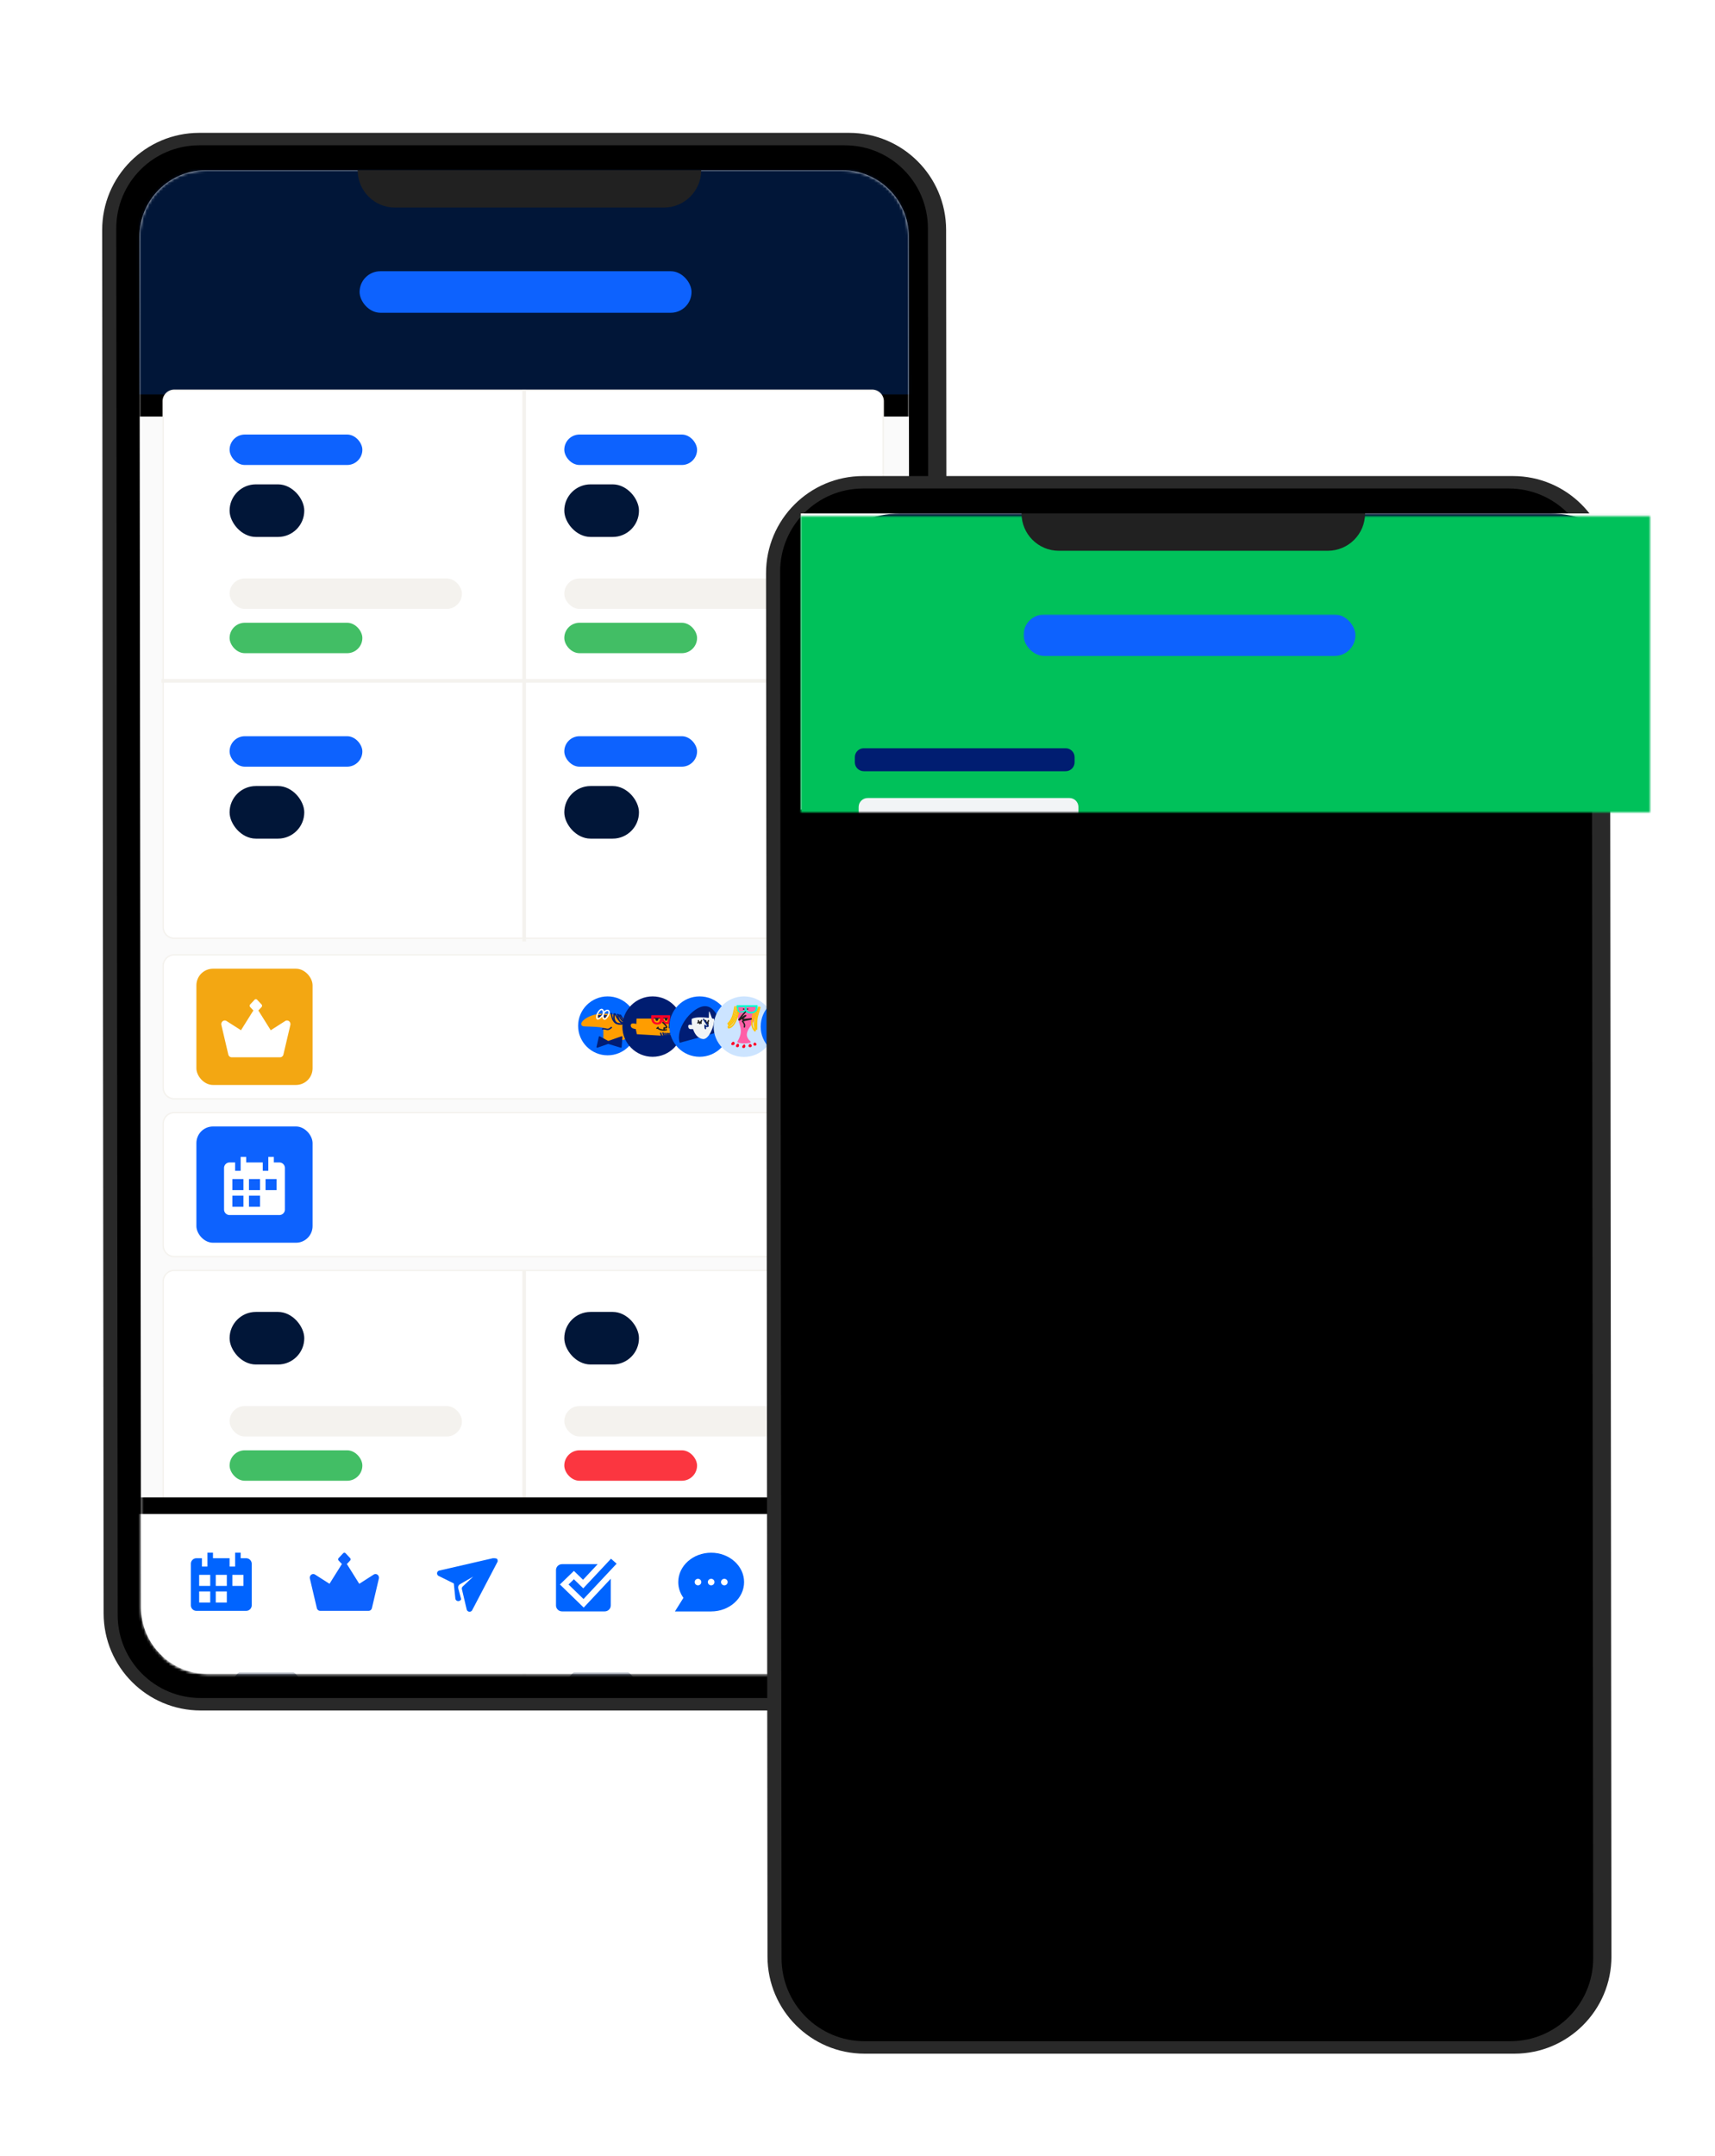 <svg xmlns="http://www.w3.org/2000/svg" xmlns:xlink="http://www.w3.org/1999/xlink" width="620" height="779" xmlns:v="https://vecta.io/nano"><style><![CDATA[.B{stroke-width:.5}.C{stroke-linejoin:round}.D{stroke-linecap:round}.E{fill:#fff}.F{fill-rule:nonzero}.G{fill:#0d62fe}.H{fill:#011638}.I{fill:#0064ff}.J{stroke:#f4f2ee}.K{mask:url(#b)}.L{fill:#000}.M{stroke:#001d75}.N{mask:url(#a)}.O{fill:#f4f2ee}.P{fill:#ff9d00}.Q{fill:#001d71}.R{stroke:#212121}.S{fill:#212121}.T{fill:#00c15a}.U{filter:url(#E)}.V{fill:#42be65}.W{fill:#001d75}.X{stroke-width:1.322}.Y{stroke-linecap:square}]]></style><defs><filter x="-51.8%" y="-27.9%" width="203.6%" height="155.8%" id="A"><feOffset dy="24" in="SourceAlpha"/><feGaussianBlur stdDeviation="16"/><feColorMatrix values="0 0 0 0 0 0 0 0 0 0.161 0 0 0 0 0.349 0 0 0 0.1 0" result="C"/><feMerge><feMergeNode in="C"/><feMergeNode in="SourceGraphic"/></feMerge></filter><filter x="-22.5%" y="-12.1%" width="145.0%" height="124.2%" id="B"><feOffset dy="12" in="SourceAlpha"/><feGaussianBlur stdDeviation="12"/><feColorMatrix values="0 0 0 0 0 0 0 0 0 0.165 0 0 0 0 0.362 0 0 0 0.1 0" result="C"/><feMerge><feMergeNode in="C"/><feMergeNode in="SourceGraphic"/></feMerge></filter><path d="M24.927 0h230.1c13.244 0 23.985 10.73 24 23.973l.547 495.248c.015 13.255-10.72 24.012-23.973 24.026h-.027-230.1c-13.244 0-23.985-10.73-24-23.973L.927 24.027C.912 10.772 11.645.015 24.9 0h.027z" id="C"/><path id="D" d="M-25-26h307V81H-25z"/><filter x="-9.1%" y="-18.7%" width="118.2%" height="152.3%" id="E"><feOffset dy="8" in="SourceAlpha"/><feGaussianBlur stdDeviation="8"/><feColorMatrix values="0 0 0 0 0 0 0 0 0 0.161 0 0 0 0 0.349 0 0 0 0.1 0"/></filter><filter x="-18.0%" y="-23.6%" width="136.0%" height="147.2%" id="F"><feOffset dy="8" in="SourceAlpha"/><feGaussianBlur stdDeviation="8"/><feColorMatrix values="0 0 0 0 0 0 0 0 0 0.161 0 0 0 0 0.349 0 0 0 0.1 0" result="C"/><feMerge><feMergeNode in="C"/><feMergeNode in="SourceGraphic"/></feMerge></filter><filter x="-18.0%" y="-90.4%" width="135.6%" height="280.8%" id="G"><feOffset dy="8" in="SourceAlpha"/><feGaussianBlur stdDeviation="8"/><feColorMatrix values="0 0 0 0 0 0 0 0 0 0.161 0 0 0 0 0.349 0 0 0 0.1 0" result="C"/><feMerge><feMergeNode in="C"/><feMergeNode in="SourceGraphic"/></feMerge></filter><filter x="-179.2%" y="-119.4%" width="458.3%" height="338.9%" id="H"><feOffset dy="4" in="SourceAlpha"/><feGaussianBlur stdDeviation="3.5"/><feColorMatrix values="0 0 0 0 0 0 0 0 0 0.165 0 0 0 0 0.362 0 0 0 0.1 0" result="C"/><feMerge><feMergeNode in="C"/><feMergeNode in="SourceGraphic"/></feMerge></filter><path d="M33.815 66h246.37C298.86 66 314 50.865 314 32.195V0H0v32.195C0 50.865 15.14 66 33.815 66z" id="I"/><filter x="-16.2%" y="-86.4%" width="132.5%" height="254.5%" id="J"><feOffset dy="-6" in="SourceAlpha"/><feGaussianBlur stdDeviation="16"/><feColorMatrix values="0 0 0 0 0 0 0 0 0 0.161 0 0 0 0 0.349 0 0 0 0.1 0"/></filter><filter x="-2.2%" y="-1.9%" width="104.4%" height="103.9%" id="K"><feOffset dy="1" in="SourceAlpha"/><feGaussianBlur stdDeviation="2"/><feColorMatrix values="0 0 0 0 0 0 0 0 0 0.161 0 0 0 0 0.349 0 0 0 0.1 0" result="C"/><feMerge><feMergeNode in="C"/><feMergeNode in="SourceGraphic"/></feMerge></filter><path d="M88.082 0C39.436 0 0 39.51 0 88.246s39.436 88.246 88.082 88.246 88.082-39.51 88.082-88.246S136.73 0 88.082 0zm.753 15.085c40.747 0 73.778 33.093 73.778 73.915s-33.032 73.915-73.778 73.915S15.057 129.822 15.057 89 48.09 15.085 88.835 15.085z" id="L"/><filter x="-4.3%" y="-5.5%" width="108.7%" height="110.5%" id="M"><feOffset dy="1" in="SourceAlpha"/><feGaussianBlur stdDeviation="2"/><feColorMatrix values="0 0 0 0 0 0 0 0 0 0.161 0 0 0 0 0.349 0 0 0 0.1 0" result="C"/><feMerge><feMergeNode in="C"/><feMergeNode in="SourceGraphic"/></feMerge></filter><path d="M49.975.47C22.503.47.232 22.804.232 50.355s22.27 49.886 49.743 49.886S99.72 77.906 99.72 50.355 77.448.47 49.975.47zm-.69 18.014c17.17 0 31.1 13.96 31.1 31.18s-13.92 31.18-31.1 31.18-31.1-13.96-31.1-31.18 13.92-31.18 31.1-31.18z" id="N"/><path id="O" d="M0 0h307v107H0z"/><path id="P" d="M36.037 0h234.9c19.37 0 35.08 15.692 35.1 35.063l.526 499.8c.02 19.385-15.678 35.117-35.063 35.137h-.037-234.9c-19.37 0-35.08-15.692-35.1-35.063l-.526-499.8C.917 15.752 16.615.02 36 0h.037z"/><path id="Q" d="M36.03 4.5h233.423c16.556 0 29.983 13.413 30 29.97l.515 501c.017 16.57-13.4 30.014-29.97 30.03h-.03H36.546c-16.556 0-29.983-13.413-30-29.97l-.515-501C6.014 17.962 19.43 4.517 36 4.5h.03z"/><path id="R" d="M4 0h252.3a4 4 0 0 1 4 4v190a4 4 0 0 1-4 4H4a4 4 0 0 1-4-4V4a4 4 0 0 1 4-4z"/><path id="S" d="M4 0h252.3a4 4 0 0 1 4 4v44a4 4 0 0 1-4 4H4a4 4 0 0 1-4-4V4a4 4 0 0 1 4-4z"/><path id="T" d="M44.106 23.892l-5.23 3.338-4.338-6.924c-.047-.075-.126-.1-.185-.17l1.203-1.282c.243-.258.243-.68 0-.94l-1.616-1.72a.6.6 0 0 0-.884 0l-1.616 1.72c-.243.258-.243.68 0 .94l1.203 1.282c-.06.06-.138.096-.185.17l-4.34 6.924-5.228-3.338a1.19 1.19 0 0 0-1.388.071c-.405.32-.6.87-.468 1.39l2.5 10.64c.14.59.64 1.007 1.214 1.007h17.5c.574 0 1.074-.417 1.213-1.007l2.5-10.64c.123-.52-.063-1.07-.468-1.39a1.19 1.19 0 0 0-1.388-.071z"/><path id="U" d="M10.93 0C4.893 0 0 4.885 0 10.91s4.893 10.91 10.93 10.91 10.93-4.885 10.93-10.91S16.966 0 10.93 0z"/><path id="V" d="M5.39 1.302c-.026.42.383.528.497.14.087-.295-.386-.323-.535-.14"/><path id="W" d="M6.256 17.525v-.876H1.378v-.03c0-.246.057-.494.172-.745s.27-.507.462-.768a9.14 9.14 0 0 1 .656-.784l.753-.776.9-.922a8.22 8.22 0 0 0 .798-.953 4.77 4.77 0 0 0 .559-1.022c.14-.353.21-.73.21-1.13 0-.9-.254-1.606-.76-2.113s-1.263-.76-2.267-.76a3.41 3.41 0 0 0-1.029.146c-.308.097-.58.213-.813.346a3.37 3.37 0 0 0-.582.407l-.32.315.507.69a5.06 5.06 0 0 1 .283-.261c.13-.113.286-.223.47-.33s.4-.202.65-.284.532-.123.85-.123c.567 0 1.037.156 1.4.47s.56.827.56 1.544a2.66 2.66 0 0 1-.149.906 3.42 3.42 0 0 1-.403.784 5.51 5.51 0 0 1-.589.714l-.71.714-.932.922a7.79 7.79 0 0 0-.88 1.029c-.264.37-.48.76-.65 1.175s-.254.863-.254 1.344l.007.254.007.115h5.952zm5.323 0V6.878h-.686c-.457.574-.92 1.027-1.387 1.36a6.58 6.58 0 0 1-1.596.822h0l.283.768c.24-.072.477-.166.716-.284l.686-.37c.22-.128.415-.26.59-.392s.316-.26.425-.384h0v9.126h.97z"/><path id="X" d="M2.04 4.1l.072-1.627.11-1.437.133.254.208.418.245.51.25.53.22.474.152.35h.325l.152-.35.22-.474.25-.53.245-.51.208-.418.133-.254.11 1.437.072 1.627h.368l-.11-1.916L5.254.432H4.95l-.34.61-.36.72-.347.736-.296.654-.296-.654-.347-.736-.36-.72-.34-.61h-.32L1.79 2.183 1.682 4.1h.357zm5.134.058l.333-.013.296-.034.235-.04.155-.034V2.3a1.45 1.45 0 0 0-.053-.402.83.83 0 0 0-.171-.32.79.79 0 0 0-.307-.212 1.23 1.23 0 0 0-.461-.077 2.41 2.41 0 0 0-.456.037c-.126.025-.22.05-.28.08h0l.048.302a2.87 2.87 0 0 1 .219-.069 1.79 1.79 0 0 1 .453-.042c.142 0 .257.022.344.066s.155.102.203.175.08.153.093.243.02.183.02.278h0v.17a.41.41 0 0 0-.077-.024l-.133-.026-.16-.02-.157-.008c-.167 0-.322.016-.464.048a1.08 1.08 0 0 0-.368.151c-.103.07-.183.156-.24.262s-.085.233-.085.38c0 .155.026.287.077.394s.123.196.213.265.197.12.32.15.257.048.403.048zm.06-.307c-.1 0-.21-.01-.296-.03a.64.64 0 0 1-.224-.093.42.42 0 0 1-.144-.169c-.034-.07-.05-.157-.05-.26 0-.116.025-.2.075-.28a.53.53 0 0 1 .192-.167c.078-.04.164-.067.256-.08s.18-.02.267-.02c.15 0 .267.01.352.03a1.07 1.07 0 0 1 .187.056h0v.963a2.44 2.44 0 0 1-.259.034l-.355.013zm1.77 1.244c.156 0 .292-.018.408-.053s.217-.1.304-.164a1.19 1.19 0 0 0 .237-.283 3.04 3.04 0 0 0 .208-.41c.17-.402.33-.845.475-1.328l.39-1.492h-.347l-.152.65-.15.6-.168.58-.208.62-.3-.646-.253-.64-.205-.606-.15-.548h-.368l.203.7.26.714.304.706.34.672a1.91 1.91 0 0 1-.152.307.8.8 0 0 1-.173.198.58.58 0 0 1-.216.108c-.08.02-.17.032-.27.032a.72.72 0 0 1-.205-.029c-.066-.02-.106-.034-.12-.045h0l-.07.286c.018.01.063.026.136.048a.87.87 0 0 0 .243.032z"/><path id="Y" d="M93.3 13.5c0 7.456 6.044 13.5 13.5 13.5H204c7.456 0 13.5-6.044 13.5-13.5h0H93.3z"/><path id="Z" d="M52.74 53.126v.355l19.967 47.93a50.73 50.73 0 0 1-20.659 4.373c-28.332 0-51.353-23.22-51.81-52.038l-.005-.62H52.74z"/></defs><g transform="translate(36 12)" fill="none" fill-rule="evenodd"><g filter="url(#A)"><g filter="url(#B)"><use xlink:href="#P" fill="#292929"/><use xlink:href="#Q" class="L"/><g transform="translate(13.5 13.5)"><mask id="a" class="E"><use xlink:href="#C"/></mask><use fill="#fafafa" xlink:href="#C"/><g class="N"><use xlink:href="#D" class="L U"/><use xlink:href="#D" class="H"/><g transform="translate(9.5 71)"><g filter="url(#F)" transform="translate(0 .5)"><use xlink:href="#R" class="B E J"/><g transform="translate(24 16)"><rect y="18" width="27" height="19" rx="9.5" class="H"/><rect y="52" width="84" height="11" rx="5.5" class="O"/><rect y="68" width="48" height="11" rx="5.5" class="V"/><rect width="48" height="11" rx="5.5" class="G"/></g><g transform="translate(24 125)"><rect y="18" width="27" height="19" rx="9.5" class="H"/><rect width="48" height="11" rx="5.5" class="G"/></g><g transform="translate(145 16)"><rect y="18" width="27" height="19" rx="9.5" class="H"/><rect y="52" width="84" height="11" rx="5.5" class="O"/><rect y="68" width="48" height="11" rx="5.5" class="V"/><rect width="48" height="11" rx="5.5" class="G"/></g><g transform="translate(145 125)"><rect y="18" width="27" height="19" rx="9.5" class="H"/><rect width="48" height="11" rx="5.5" class="G"/></g><g class="C J X Y"><path d="M130.5.5v198"/><path transform="matrix(0 -1 1 0 25.25 235.25)" d="M130.25-25.25v260.5"/></g></g><g transform="translate(0 204.5)" filter="url(#G)"><use xlink:href="#S" class="B E J"/><rect fill="#f3a712" x="12" y="5" width="42" height="42" rx="6"/><use xlink:href="#T" class="E"/><g transform="translate(150 15)"><path d="M10.663 0C4.774 0 0 4.766 0 10.644S4.774 21.29 10.663 21.29s10.663-4.766 10.663-10.644S16.552 0 10.663 0z" fill="#06f" class="F"/><g transform="translate(1.11 4.72)"><path d="M7.995 1.51c-2.42 0-4.585.64-6.2 1.657C1.14 3.58.62 4.032.32 4.445c-.18.25-.3.49-.303.744-.022.43.255.78.678.87l.036.007c.276.052.68.072 1.628.097l.858.023 2.067.1.13.01.114.008c.978.073 1.798.182 2.448.333l.045.01v3.78c.087.9 1.048 1.335 2.88 1.335s3.92-.516 6.26-1.548L16.84 7.4l.023-.006c.334-.09.617-.214.85-.38.44-.317.678-.774.678-1.31 0-.62-.348-1.086-.943-1.242l-.023-.006c-.255-.063-.55-.07-.888-.025l-.04.005-.06-.522-.214-.17c-1.893-1.5-4.64-2.235-8.226-2.235z" class="F P"/><g class="B C D M"><path d="M6.33 2.31c.94.055.792.076 1.463-.577"/><path d="M6.42 2.79c.74-.053.816-.334 1.323-.954"/><path d="M8.067 1.8c.186.474.504.507 1 .468"/><path d="M8.067 1.806c.11.828-.084.482.634 1.01"/></g><g stroke="#fff" class="B C"><path d="M6.793.287c.88-.805 1.332.264 1.237.954-.114.833-.793 1.476-1.432 1.932-.01.006-.567.382-.73.237-.395-.35-.238-1.135-.073-1.604A4.36 4.36 0 0 1 6.793.287z"/><g class="D"><path d="M7.957 2.03c.145-.445.242-1.007.64-1.324.854-.682 1.68-.457 1.444.717-.13.642-.664 1.4-1.133 1.847-.61.58-1.14-.213-1.048-.8.044-.28.15-.547.225-.82"/></g></g><g class="M B C D"><path d="M10.93 1.466c.2 1.172.312 2.07 1.097 2.995 1.15 1.358 3.705.79 4.772-.377"/><path d="M11.912 1.618c-.213 1.558-.084 3.32 1.89 3.585.137.018 1.047.067 1.383-.05.816-.28.85-.45 1.627-1.08"/><path d="M12.272 1.63c.7 1.425 2.528 4.736 4.37 2.582"/><path d="M13.186 1.8c.162.876.243 1.762.83 2.48.776.95 2.358.755 3.017-.17"/><path d="M13.637 1.958c.442 1.115 1.28 2.985 2.797 2.363"/><path d="M14.18 2.074c.367.58 1.126 2.053 1.883 2.206.295.06.6-.008.902-.012"/><path d="M7.72 7.038c.743-.26 1.342.276 2.102.14.368-.066.817-.466 1.085-.668"/></g></g><path d="M7.72 14.642l3.136 1.734 4.92-1.734-.29 3.66-4.632-1.397L6.9 18.303z" class="B C M W"/></g><g transform="translate(166 15)"><use xlink:href="#U" class="F Q"/><g transform="translate(3.017 6.813)"><g transform="translate(0 .003)"><path d="M10.553 7.34c1.296 0 2.887-.08 4.774-.244l.5-2.4h-2.122l.163-3.497H2.107l-.072 1.94C.678 2.763 0 2.94 0 3.672s.607 1.17 1.822 1.31l.408 1.87 8.323.488z" class="P"/><g transform="translate(8.798 .878)" class="S"><path d="M.084.278c-.06 1.02.85 1.28 1.103.34C1.38-.098.33-.166 0 .278"/><path d="M3.508.116c.018.217.005.44.053.652.21.922 1.365.027.753-.743"/></g><path d="M14.152 0c.252 0-.046 2.24-.204 2.7-.2.57-.673.447-1.183.447a3.75 3.75 0 0 1-.425-.02 6.94 6.94 0 0 0-.785-.804l-.228-.19.057.33-.073-.115c-.31.78-.932 1-1.688 1-1.747 0-2.444-1.328-2.165-3.34h6.694zM10.68.908H8.32V.92c-.03.483.025.858.155 1.127l.078.136c.206.303.572.46 1.153.46.395 0 .667-.254.84-.876l.047-.188.033-.192.033-.257.022-.223zm2.804 0h-1.748c.248 1.016.576 1.457 1.184 1.523l.17.01c.025 0 .038-.005.06-.027.05-.046.103-.138.152-.28.08-.23.136-.55.166-.96l.014-.266z" fill="#ff0025" class="F"/><g class="B C D R"><path d="M11.6 2.615c.82.647 1.548 1.588 1.424 1.744-.163.203-.753.245-.898.163-.116-.066-.064.024-.064.782"/><path d="M9.806 4.667c.96.71 2.027.802 3.08.586"/></g><g class="M B C D"><path d="M10.835 6.494c.206.82.692 1.34 1.206 2.027"/><path d="M11.676 6.404c.562 1.774.437 1.018.565 2.23"/><path d="M12.375 6.532c.168 1.725.148 1.008.148 2.148"/><path d="M13.12 6.532l-.385 2.36"/><path d="M13.64 6.596c-.046.836-.267 1.503-.686 2.225"/><path d="M14.2 6.513c-.077.816-.3 1.6-.86 2.238"/><path d="M14.524 7.39c-.68.91-.76 1.187-1.777 1.426"/></g><path d="M9.875 4.37c-.062.165-.184.328-.388.337" class="B C D R"/></g></g></g><g transform="translate(183 15)"><use xlink:href="#U" fill="#06f" class="F"/><g transform="translate(.692 2.32)"><path d="M1.234 12.316c.01-5.395 7.16-10.17 11.272-10.166 6.244.008 4.7 10.415 4.412 10.435-1.768.12-6.996.03-15.684-.27z" transform="matrix(.956 -.292 .292 .956 -1.757 3.032)" class="W"/><g transform="translate(6.083 3.061)" fill="#f1f4f6"><path d="M9.38 2.76c.27 2.147-1.836 7.566-4.06 7.268-1.868-.25-2.956-1.834-3.532-3.53C1.7 6.213.247 6.96.05 5.628s1.377-.496 1.335-.74c-.138-.818-.128-1.512-.107-2.067.003-.088.475-.358 1.483-.518.45-.072 1.01-.12 1.68-.122.96-.001 2.03.093 2.93.207.26.033.022-2.373.245-2.338s.914 2.51 1.1 2.542c.415.076.67.14.674.17z"/></g><g transform="translate(9.446 5.974)"><g transform="translate(2.72 .444)" class="B C D R"><path d="M.247 0c.122 1.17.99.785.99.004"/><path d="M.297.642L0 1.037"/><path d="M.742.8l-.198.642"/><path d="M.99.69l.148.543"/></g><path d="M2.226 0l1.456 2.138c.075.09.218.2.175.313-.04.103-.984.182-1.067.014-.043-.087-.055-.387-.052-.29.018.604.07.985.16 1.143" fill="#f3fff6" class="B C D M"/><g transform="translate(.148 .395)" class="B C D R"><path d="M.22.083C.034.86 1.13.957 1.335 0"/><path d="M.346.642L0 .89"/><path d="M.733.69L.7 1.135"/><path d="M1.04.642l.148.346"/></g><path d="M2.06 4.058h1.046l-1.45.001c2.285-.001 1.77-.001-1.543.001l1.946-.001z" fill="#ff243a" transform="matrix(.956 .292 -.292 .956 1.273 -.405)"/></g></g></g><g transform="translate(199 15)"><path d="M10.955 0C4.905 0 0 4.896 0 10.935S4.905 21.87 10.955 21.87 21.91 16.975 21.91 10.935 17.005 0 10.955 0z" fill="#cce4ff" class="F"/><g transform="translate(5.205 3.167)"><g transform="translate(3.321 .198)" fill="#ff5fa7"><path d="M7.336 1.272C7.076 7.045.78 9.186 4.805 12.948c.962.9-5.274.912-4.74 0C2.922 8.083-.064 7.045.001 1.79.01 1.17.097.6.252.056 3.387-.032 5.683.05 7.14.3c.116.02.18.344.195.973z"/></g><g stroke="#ffc200" class="B C D"><path d="M11.5.792c-.345 1.496-1 3.03-1.128 4.565-.092 1.113-.04 2.234-.062 3.35"/><path d="M11.103.742c-.774 1.943-1.074 3.69-1.147 5.8-.057 1.65-.223 1.247.107 1.93"/><path d="M10.062 1.93c-.726 2.992-.76 3.96-.25 7.026"/><path d="M9.765 9.302C7.963 7.687 8.718 4.867 9.2 2.87"/></g><path d="M6.272 1.435c.1.54.08.902-.09 1.086-.9.977-1.25 1.353-2.26 2.745-.014.02-.01.07.014.07.112.001.237-.003.33-.066.648-.443 1.15-1.116 1.867-1.435C7.1 3.404 4.8 4.9 5.364 5.18c.227.118 4.188-.426 2.907-.17s-3.183.61-3.023.817c.666.868.834 1.265.666 2.042" class="B C D R"/><g stroke="#ffc200" class="B C D"><path d="M3.866 2.474c-.582 1.544-1.36 5.304-3.65 5.74-.03.006-.044-.04-.066-.06"/><path d="M3.52 1.435C2.993 4.04 2.214 6.345.05 7.867"/><path d="M3.222.445C2.55 2.872 2.21 5.512.15 7.175"/><path d="M2.528.544C1.906 3.147 1.838 4.86 0 6.68"/></g><path d="M3.163.022c-.28 0 .17 1.73.345 2.13.15.338.56.5 1.232.516.744.023 1.26-.147 1.552-.51l.044-.057c.345.692 1.04.888 1.885.888 1.95 0 2.73-1.18 2.418-2.97H3.163zm3.445.66l3.32-.046.001.012c.044.57-.055.994-.278 1.275l-.023.028c-.267.313-.764.476-1.516.476-.515 0-1.116-.2-1.375-.842l-.06-.18c-.03-.11-.028-.282-.043-.49L6.608.682zm-2.92.056h2.408l-.004.354c-.02.795-.19 1.15-1.6 1.18l-.263.003c-.034 0-.052-.005-.084-.027-.067-.047-.14-.14-.21-.28-.11-.23-.188-.552-.228-.963l-.02-.266z" fill="#00ffce" class="F"/><g class="S"><use xlink:href="#V" transform="matrix(-1 0 0 1 11.252 0)"/><use xlink:href="#V" x="1.44" transform="matrix(-1 0 0 1 14.127 0)"/></g><g fill="#ff0025"><path d="M1.233 14.185c.318.465 1.653.345.938-.598s-1.256.133-.938.598z" transform="matrix(-1 0 0 1 3.519 0)"/><path d="M2.944 14.982c.327.45 1.522.163.786-.747s-1.113.298-.786.747z" transform="matrix(-1 0 0 1 6.791 0)"/><path d="M5.228 15.25c.33.466 1.52.255.777-.7s-1.108.223-.777.7z" transform="matrix(-1 0 0 1 11.351 0)"/><path d="M7.463 14.96c.336.46 1.48.22.992-.6s-1.33.13-.992.6z" transform="matrix(-1 0 0 1 15.961 0)"/><path d="M9.238 14.414c.32.454 1.31.236.943-.583s-1.262.13-.943.583z" transform="matrix(-1 0 0 1 19.431 0)"/></g></g></g><g transform="translate(216 15)"><use xlink:href="#U" fill="#06f" class="F"/><path d="M14.04 8.113c2.516 1.567 4.283 4.817 5.302 9.752-2.005 2.446-5.05 4.005-8.462 4.005-3.468 0-6.56-1.613-8.562-4.128.184-1.242.433-2.337.748-3.288.34-1.027 1.416-2.79 3.23-5.286l.554-.754c2.584.138 4.842.04 6.748-.233l.442-.068z" class="P"/><g class="B C D M"><path d="M5.726 16.517c1.49.766 2.45-.213 3.456-1.28"/><path d="M10.86 15.41c.205.885.333 1.44.84 2.152.012.017-.04.01-.06.015"/><path d="M12.642 17.288c-1.016-.603-.406-.15-1.544-1.68"/><path d="M14.736 16.853c-1.38-.094-2.803-.594-3.853-1.51"/><path d="M14.86 15.99c-.728.104-2.21.844-3.945-.748"/><path d="M14.805 14.945c-1.9.382-.727.23-3.547.16"/><path d="M7.16 17.71c.848-.674 2.098-1.42 2.32-2.597"/><path d="M8.374 17.697c1.008-.665.3-.113 1.452-2.27"/><path d="M9.49 17.757c.764-1.484.512-.753.835-2.165"/><path d="M10.7 17.586c-.57-1.16-.362-.496-.5-2.027"/><path d="M11.844 17.53c-.878-1.185-.452-.483-1.17-2.17"/><path d="M6.633 14.3c.77.454 1.834 1.293 2.674.538"/><path d="M6.186 15.323c.5.13 2.963.862 2.918-.387"/><path d="M8 8.738c-.058.526-.058.855 0 .987.37.84.947.56 1.187-.346"/><path d="M9.584 8.146c-1.12 4.838-1.04 7.257.247 7.257s1.73-.856 1.335-2.567l-.198-4.394c.593 2.074 1.154 2.172 1.682.296" class="P"/></g><g stroke="#ff5fa7" fill="#ff5fa7" class="B C"><path d="M5.627 12.77c-.286-.147-.45-.28-.495-.395-.235-.62.24-.956 1.088-.494.033-.724.313-1.168.84-1.333s.626.28.297 1.333c.525-.078.855-.078.99 0 .45.26.24.897-.692 1.284.462.395.528.806.198 1.234s-.725.23-1.187-.592c-.66.8-1.17.987-1.533.592s-.198-.938.495-1.63z"/><path d="M12.947 12.06c-.3-.154-.472-.29-.52-.413-.246-.648.25-1 1.142-.517.035-.758.33-1.223.882-1.395s.657.293.31 1.395c.55-.082.897-.082 1.038 0 .472.273.253.94-.727 1.344.484.413.553.844.207 1.292s-.76.24-1.245-.62c-.692.827-1.228 1.034-1.61.62s-.207-.982.52-1.705z" transform="matrix(-.988 .156 .156 .988 26.245 -2.066)"/></g><g fill="#d41c61"><circle cx="6.74" cy="12.746" r="1"/><circle cx="14.136" cy="11.947" r="1"/></g><path d="M14.397 8.234c2.037-.364 3.174-.627 3.412-.8L17.364 6.2l-3.71.74c-.23-3.587-.874-5.38-1.93-5.38-.343 0-.74.494-1.187 1.48C9.913 1.14 9.253.78 8.56 1.964s-1.055 2.98-1.088 5.38L5.05 7.208c-.526-.057-.94-.143-1.236-.257v1.135c-.053.055.313.133 1.098.233l2.364.21c.956.073 3.33-.026 7.122-.296z" class="W"/></g></g><g transform="translate(0 261.5)" filter="url(#G)"><use xlink:href="#S" class="B E J"/><rect x="12" y="5" width="42" height="42" rx="6" class="G"/><path d="M37 28h4v-4h-4v4zm-6 0h4v-4h-4v4zm0 6h4v-4h-4v4zm-6-6h4v-4h-4v4zm0 6h4v-4h-4v4zm17-16h-2v-2h-2v5h-2v-3h-6v-2h-2v5h-2v-3h-2a2 2 0 0 0-2 2v15c0 1.102.897 2 2 2h18c1.103 0 2-.898 2-2V20c0-1.103-.897-2-2-2z" class="E"/></g><g filter="url(#F)" transform="translate(0 318.5)"><use xlink:href="#R" class="B E J"/><g transform="translate(24 15)"><rect width="27" height="19" rx="9.5" class="H"/><rect y="34" width="84" height="11" rx="5.5" class="O"/><rect y="50" width="48" height="11" rx="5.5" class="V"/></g><g transform="translate(24 125)"><rect y="18" width="27" height="19" rx="9.5" class="H"/><rect width="48" height="11" rx="5.5" class="G"/></g><g transform="translate(145 15)"><rect width="27" height="19" rx="9.5" class="H"/><rect y="34" width="84" height="11" rx="5.5" class="O"/><rect fill="#fb3640" y="50" width="48" height="11" rx="5.5"/></g><g transform="translate(145 125)"><rect y="18" width="27" height="19" rx="9.5" class="H"/><rect width="48" height="11" rx="5.5" class="G"/></g><g class="C J X Y"><path d="M130.5.5v198"/><path transform="matrix(0 -1 1 0 25.25 235.25)" d="M130.25-25.25v260.5"/></g></g></g><rect x="80.5" y="36.5" width="120" height="15" rx="7.5" class="G"/></g><g filter="url(#H)" class="N F I"><g transform="translate(-36.5 230.5)"><use xlink:href="#W"/><use xlink:href="#X"/></g></g><g class="N"><g transform="translate(-17 485.5)"><use filter="url(#J)" xlink:href="#I" class="L"/><use xlink:href="#I" class="E"/><g transform="translate(125.5 16)" class="I"><path d="M20.09.01L.828 4.443c-.437.1-.765.457-.82.893a1.04 1.04 0 0 0 .578 1.058L6.057 9.1l.56 5.45a1.05 1.05 0 0 0 .8.908c.435.11.895-.062 1.148-.425l.166-.166-1.106-4.16a1.41 1.41 0 0 1 .707-1.339l4.754-2.752-3.8 3.588c-.27.255-.382.63-.298.987l1.732 7.316c.1.428.467.748.912.802a1.08 1.08 0 0 0 1.083-.565l9.05-17.278a1.02 1.02 0 0 0 .106-.204c.095-.242.036-.612-.072-.866-.134-.314-.703-.445-1.707-.395z"/></g><path d="M51.5 26h4v-4h-4v4zm-6 0h4v-4h-4v4zm0 6h4v-4h-4v4zm-6-6h4v-4h-4v4zm0 6h4v-4h-4v4zm17-16h-2v-2h-2v5h-2v-3h-6v-2h-2v5h-2v-3h-2a2 2 0 0 0-2 2v15c0 1.102.897 2 2 2h18c1.103 0 2-.898 2-2V18c0-1.103-.897-2-2-2z" class="I"/><g transform="translate(211.5 14)" class="I"><path d="M17.857 11.786c-.657 0-1.2-.528-1.2-1.18s.533-1.18 1.2-1.18 1.2.528 1.2 1.18-.533 1.18-1.2 1.18m-4.762 0c-.657 0-1.2-.528-1.2-1.18s.533-1.18 1.2-1.18 1.2.528 1.2 1.18-.533 1.18-1.2 1.18m-4.762 0c-.657 0-1.2-.528-1.2-1.18s.533-1.18 1.2-1.18 1.2.528 1.2 1.18-.533 1.18-1.2 1.18M13.095 0C6.53 0 1.2 4.76 1.2 10.607c0 2.045.644 3.998 1.873 5.7L0 21.214h13.095C19.66 21.214 25 16.455 25 10.607S19.66 0 13.095 0"/></g><use xlink:href="#T" x="58.5" y="-2" class="G"/><g transform="translate(168.5 16)" class="I"><path d="M10.023 17.822L1.417 9.476l5.056-4.902 3.304 3.204 5.292-5.645H2.2C.986 2.133 0 3.09 0 4.267v12.8C0 18.243.986 19.2 2.2 19.2h15.4c1.213 0 2.2-.957 2.2-2.133V7.393l-9.777 10.43z"/><path d="M9.947 14.73l-5.42-5.254L6.472 7.59l3.38 3.278L19.882.17l2.035 1.793z"/></g><g transform="translate(257.5 16)" class="I"><path d="M10.08 9.6c2.78 0 5.04-2.153 5.04-4.8S12.86 0 10.08 0 5.04 2.153 5.04 4.8s2.26 4.8 5.04 4.8"/><path d="M10.08 10.8C4.145 10.8 0 13.76 0 18v1.2h20.16V18c0-4.24-4.145-7.2-10.08-7.2"/></g></g></g></g><use xlink:href="#Y" class="S"/></g></g><g filter="url(#A)" transform="translate(240 124)"><g filter="url(#B)"><use xlink:href="#P" fill="#292929"/><use xlink:href="#Q" class="L"/><g transform="translate(13.5 13.5)"><mask id="b" class="E"><use xlink:href="#O" href="#C"/></mask><use fill="#fafafa" xlink:href="#O" href="#C"/><g class="K"><use xlink:href="#P" class="L U" href="#D"/><use xlink:href="#P" class="H" href="#D"/></g><g filter="url(#K)" class="K"><g transform="translate(-118.5 -6.5)"><path stroke-width=".68" d="M0 0h517v590H0z" class="J T"/><g class="Q"><path d="M278.015 246l3-51 3 51c.058 2.622-.965 3.996-3.07 4.123s-3.08-1.248-2.93-4.123z" stroke="#001d71" stroke-width="2.322" transform="matrix(.259 .966 -.966 .259 423.26 -106.472)" class="C"/><path d="M141.268 90.345h72.987c1.785 0 3.232 1.45 3.232 3.238v1.825c0 1.788-1.447 3.238-3.232 3.238h-72.987c-1.785 0-3.232-1.45-3.232-3.238v-1.825c0-1.788 1.447-3.238 3.232-3.238z"/></g><path d="M142.65 108.332h72.987c1.785 0 3.232 1.45 3.232 3.238v1.825c0 1.788-1.447 3.238-3.232 3.238H142.65c-1.785 0-3.232-1.45-3.232-3.238v-1.825c0-1.788 1.447-3.238 3.232-3.238z" fill="#f2f4f6"/><g transform="translate(169.665 136.864)"><mask id="c" class="E"><use xlink:href="#L"/></mask><use fill="#f5fff6" opacity=".22" xlink:href="#L" class="F"/><g mask="url(#c)"><g transform="translate(-34.631 -22.627)"><path d="M120.525 110.728v.63l115.867 9.32c-5.55 2.467-13.177 41.828-39.148 61.847-26.507 20.433-71.374 21.508-77.944 21.508-50.188 0-90.968-41.142-91.78-92.208l-.008-1.097h93.012z" class="T"/><path d="M0 119.17l120.562-8.643 118.842-27.56c33.756-13.862-25.83 66.23-25.83 28.005C213.574 60.7 196.958.812 146.05 0 98.238 14.193 67.623 26.763 54.205 37.712 35.167 53.245 17.1 80.398 0 119.17z" class="E"/></g></g></g></g></g><g filter="url(#M)" class="K"><g transform="translate(7.5 339.5)"><path stroke-width=".68" d="M0 .168h265v209.434H0z" class="E J"/><path d="M15.268 18.373h72.987a3.24 3.24 0 0 1 3.232 3.243v1.828a3.24 3.24 0 0 1-3.232 3.243H15.268a3.24 3.24 0 0 1-3.232-3.243v-1.828a3.24 3.24 0 0 1 3.232-3.243z" class="Q"/><path d="M16.65 36.388h72.987a3.24 3.24 0 0 1 3.232 3.243v1.828a3.24 3.24 0 0 1-3.232 3.243H16.65a3.24 3.24 0 0 1-3.232-3.243V39.63a3.24 3.24 0 0 1 3.232-3.243z" fill="#f2f4f6"/><g transform="translate(27.101 60.407)"><mask id="d" class="E"><use xlink:href="#N"/></mask><use fill="#0202d0" xlink:href="#N" class="F"/><g mask="url(#d)"><g transform="translate(-4.145 -2.771)"><path d="M52.76 0v52.657H.252C.252 23.725 23.17.467 52.138.005L52.76 0z" class="Q"/><use xlink:href="#Z" class="I"/><path d="M52.76 1.386v51.626l20.06 48.145c19.056-7.823 32.448-26.32 32.448-47.894 0-28.366-23.153-51.414-51.9-51.872l-.616-.005z" class="T"/></g></g></g><g transform="translate(141.787 60.407)"><mask id="e" class="E"><use xlink:href="#V" href="#N"/></mask><use fill="#0202d0" xlink:href="#V" class="F" href="#N"/><g mask="url(#e)"><g transform="translate(-2.764 -2.923)"><path d="M52.76.152V52.81H.252C.252 23.877 23.17.62 52.138.157l.622-.005z" class="P"/><use xlink:href="#Z" y="0.151" class="I"/><path d="M52.76 1.577v52.618L15.475 124.23C223.177 70.846 82.343 2.05 53.38 1.582l-.62-.005z" class="T"/></g></g></g><path d="M191.255 188h61.49c1.798 0 3.255 1.414 3.255 3.16v2.682c0 1.745-1.457 3.16-3.255 3.16h-61.49c-1.798 0-3.255-1.414-3.255-3.16v-2.682c0-1.745 1.457-3.16 3.255-3.16z" class="I"/></g></g><g class="Q K"><rect x="37.5" y="296.5" width="74" height="15" rx="4"/><rect x="170.5" y="296.5" width="74" height="15" rx="4"/></g><rect x="80.5" y="36.5" width="120" height="15" rx="7.5" class="G K"/><g filter="url(#H)" class="K F I"><g transform="translate(-36.5 230.5)"><use xlink:href="#W"/><use xlink:href="#X"/></g></g><g class="K"><g transform="translate(-408 -25.5)"><use xlink:href="#O" class="L U"/><use xlink:href="#O" class="E"/><rect x="115" y="53.5" width="120" height="15" rx="7.5" class="G"/><rect x="115" y="73" width="120" height="15" rx="7.5" class="O"/></g></g></g><use xlink:href="#Y" class="S"/></g></g></g></svg>
